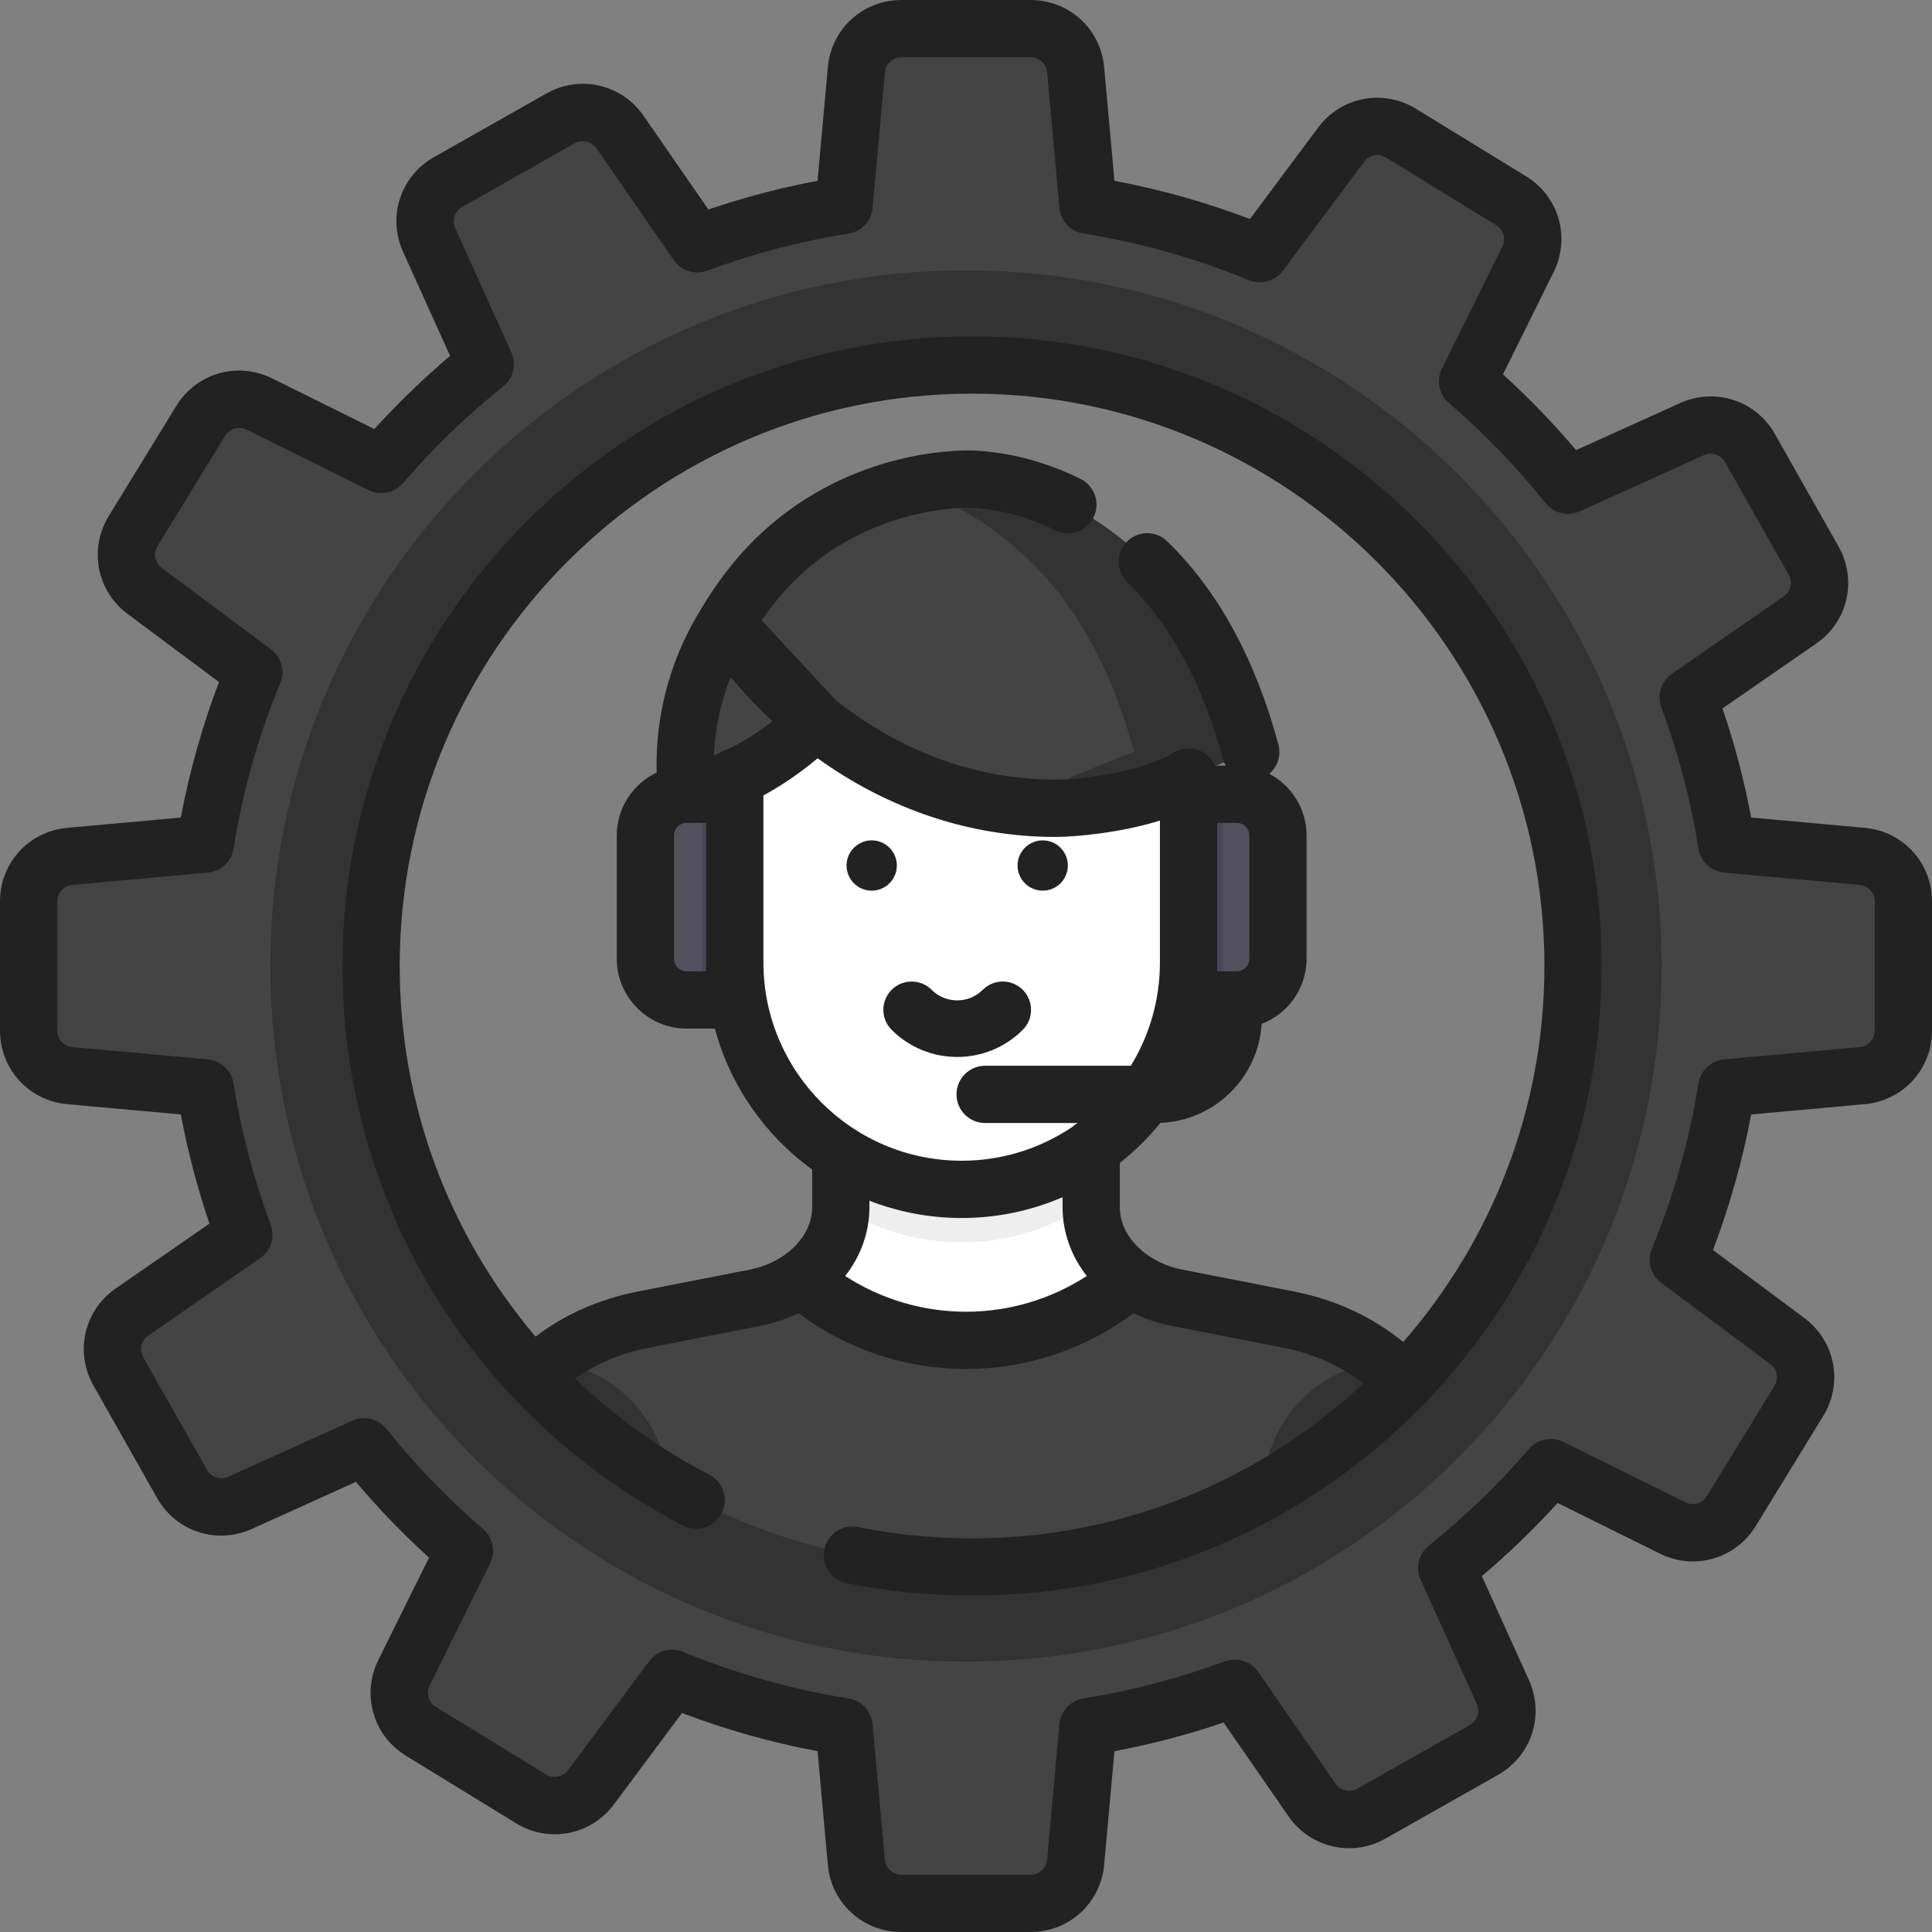 <?xml version="1.0"?>
<svg xmlns="http://www.w3.org/2000/svg" xmlns:xlink="http://www.w3.org/1999/xlink" xmlns:svgjs="http://svgjs.com/svgjs" version="1.1" width="512" height="512" x="0" y="0" viewBox="0 0 512.002 512.002" style="enable-background:new 0 0 512 512" xml:space="preserve" class=""><rect x="0" y="0" width="512.002" height="512.002" fill="#808080" stroke="none"/><g><script/>
<path xmlns="http://www.w3.org/2000/svg" style="" d="M341.452,349.415l-29.613-5.798c-13.298-2.604-22.703-12.528-22.703-23.957v-28.091h-66.273v28.091  c0,11.429-9.405,21.353-22.703,23.957l-29.613,5.798c-24.273,4.753-41.439,22.867-41.439,43.728v31.824h253.783v-31.825  C382.892,372.282,365.725,354.168,341.452,349.415z" fill="#ffffff" data-original="#ffe1b3" class=""/>
<path xmlns="http://www.w3.org/2000/svg" style="" d="M254.854,329.239L254.854,329.239c12.746,0,24.562-3.975,34.283-10.748v-26.922h-66.273v28.091  c0,0.116-0.007,0.231-0.009,0.347C232.118,325.853,243.09,329.239,254.854,329.239z" fill="#eeeeee" data-original="#f0c891" class=""/>
<path xmlns="http://www.w3.org/2000/svg" style="" d="M254.854,314.936L254.854,314.936c-33.162,0-60.044-26.883-60.044-60.044v-49.089  c0-33.161,26.883-60.044,60.044-60.044l0,0c33.161,0,60.044,26.883,60.044,60.044v49.089  C314.898,288.053,288.015,314.936,254.854,314.936z" fill="#ffffff" data-original="#ffe1b3" class=""/>
<path xmlns="http://www.w3.org/2000/svg" style="" d="M265.923,146.781c15.234,10.89,25.165,28.724,25.165,48.878v49.089  c0,33.161-26.883,60.044-60.044,60.044l0,0c-3.782,0-7.481-0.353-11.069-1.022c9.832,7.029,21.872,11.166,34.879,11.166l0,0  c33.161,0,60.044-26.883,60.044-60.044v-49.089C314.898,176.424,293.796,151.976,265.923,146.781z" fill="#ffffff" data-original="#fad7a5" class=""/>
<path xmlns="http://www.w3.org/2000/svg" style="" d="M192.41,165.213c-3.035,4.862-7.11,12.695-9.266,23.088c-1.87,9.014-1.632,16.743-1.048,22.068  c7.305-1.803,13.006-4.384,16.956-6.507c1.559-0.838,9.264-5.054,17.301-12.84l0,0L192.41,165.213z" fill="#444444" data-original="#b48765" class=""/>
<path xmlns="http://www.w3.org/2000/svg" style="" d="M331.363,199.192c-5.113-18.942-13.603-36.978-27.414-50.336  c-4.476-4.33-21.298-20.602-46.195-21.888c0,0-25.98-1.342-48.413,17.747c-6.768,5.759-12.34,12.742-16.932,20.499  c20.88,29.874,52.204,48.872,87.229,48.872c8.625,0,26.647-2.631,35.258-8.282" fill="#444444" data-original="#966d50" class=""/>
<path xmlns="http://www.w3.org/2000/svg" style="" d="M303.95,148.856c-4.476-4.33-21.298-20.602-46.195-21.888c0,0-7.369-0.38-17.647,2.148  c17.605,4.853,29.366,16.227,32.998,19.74c13.811,13.359,22.301,31.395,27.414,50.336l-16.466,6.611  c-5.002,3.282-13.176,5.543-20.842,6.864c5.364,0.931,10.848,1.418,16.427,1.418c8.625,0,26.647-2.631,35.258-8.282l16.466-6.611  C326.25,180.25,317.76,162.215,303.95,148.856z" fill="#333333" data-original="#846047" class=""/>
<path xmlns="http://www.w3.org/2000/svg" style="" d="M327.612,264.814h-12.714V210.37h12.714c6.047,0,10.949,4.902,10.949,10.949v32.547  C338.56,259.912,333.659,264.814,327.612,264.814z" fill="#53515e" data-original="#53515e" class=""/>
<rect xmlns="http://www.w3.org/2000/svg" x="314.9" y="210.371" style="" width="9.129" height="54.44" fill="#474756" data-original="#474756" class=""/>
<path xmlns="http://www.w3.org/2000/svg" style="" d="M182.095,210.37h12.714v54.444h-12.714c-6.047,0-10.949-4.902-10.949-10.949v-32.547  C171.147,215.272,176.049,210.37,182.095,210.37z" fill="#53515e" data-original="#53515e" class=""/>
<rect xmlns="http://www.w3.org/2000/svg" x="185.98" y="210.371" style="" width="8.825" height="54.44" fill="#474756" data-original="#474756" class=""/>
<path xmlns="http://www.w3.org/2000/svg" style="" d="M341.452,349.415l-29.613-5.798c-4.603-0.901-8.738-2.681-12.18-5.095  c-11.674,10.193-26.945,16.37-43.66,16.37s-31.986-6.177-43.66-16.37c-3.441,2.414-7.577,4.194-12.18,5.095l-29.613,5.798  c-24.273,4.753-41.439,22.867-41.439,43.728v31.824H382.89v-31.825C382.892,372.282,365.725,354.168,341.452,349.415z" fill="#444444" data-original="#ff9ea4" class=""/>
<g xmlns="http://www.w3.org/2000/svg">
	<path style="" d="M145.666,360.71c-10.296,8.256-16.558,19.841-16.558,32.433v31.824h48.095v-29.405   C177.203,377.395,163.372,362.461,145.666,360.71z" fill="#333333" data-original="#ff7b97" class=""/>
	<path style="" d="M366.334,360.71c-17.707,1.751-31.538,16.685-31.538,34.852l0.05,29.405h48.045v-31.825   C382.892,380.551,376.63,368.966,366.334,360.71z" fill="#333333" data-original="#ff7b97" class=""/>
</g>
<path xmlns="http://www.w3.org/2000/svg" style="" d="M493.514,226.946l-35.91-3.25c-2.138-13.449-5.588-26.459-10.217-38.897l29.628-20.501  c5.096-3.526,6.661-10.357,3.609-15.749l-16.871-29.809c-3.052-5.393-9.714-7.568-15.36-5.014l-32.875,14.869  c-7.99-9.991-16.894-19.216-26.594-27.545l16.013-32.333c2.75-5.553,0.811-12.287-4.472-15.527l-29.198-17.906  c-5.283-3.239-12.164-1.915-15.867,3.054l-21.531,28.895c-14.431-5.959-29.691-10.314-45.564-12.837l-3.25-35.91  c-0.559-6.172-5.732-10.898-11.929-10.898h-34.252c-6.197,0-11.37,4.726-11.929,10.898l-3.25,35.91  c-13.448,2.138-26.459,5.588-38.896,10.217l-20.501-29.629c-3.526-5.096-10.357-6.661-15.75-3.609L118.74,48.248  c-5.393,3.053-7.568,9.714-5.014,15.36l14.869,32.876c-9.991,7.99-19.216,16.894-27.545,26.594l-32.333-16.013  c-5.553-2.75-12.287-0.811-15.527,4.472l-17.906,29.198c-3.24,5.283-1.915,12.164,3.054,15.866l28.895,21.531  c-5.959,14.431-10.313,29.691-12.837,45.564l-35.91,3.25c-6.172,0.559-10.898,5.732-10.898,11.929v34.252  c0,6.197,4.727,11.37,10.898,11.929l35.91,3.25c2.139,13.449,5.588,26.459,10.217,38.897l-29.628,20.501  c-5.096,3.526-6.661,10.357-3.609,15.75l16.871,29.809c3.052,5.393,9.714,7.568,15.361,5.014l32.875-14.869  c7.99,9.991,16.894,19.216,26.594,27.545l-16.013,32.333c-2.75,5.553-0.811,12.287,4.472,15.527l29.198,17.906  c5.283,3.24,12.164,1.915,15.867-3.054l21.531-28.895c14.431,5.96,29.691,10.314,45.564,12.837l3.25,35.91  c0.559,6.172,5.732,10.898,11.929,10.898h34.252c6.197,0,11.371-4.726,11.929-10.898l3.25-35.91  c13.448-2.138,26.459-5.588,38.897-10.217l20.5,29.629c3.526,5.096,10.357,6.661,15.75,3.609l29.809-16.871  c5.393-3.052,7.568-9.714,5.014-15.36l-14.869-32.875c9.991-7.99,19.216-16.894,27.545-26.594l32.333,16.013  c5.553,2.75,12.287,0.811,15.527-4.472l17.906-29.198c3.24-5.283,1.915-12.164-3.054-15.867l-28.895-21.531  c5.959-14.431,10.313-29.691,12.837-45.564l35.91-3.25c6.172-0.559,10.898-5.732,10.898-11.929v-34.252  C504.412,232.678,499.685,227.505,493.514,226.946z M257.603,415.27c-87.962,0-159.269-71.307-159.269-159.269  S169.641,96.732,257.603,96.732s159.269,71.307,159.269,159.269S345.565,415.27,257.603,415.27z" fill="#444444" data-original="#dfe2ea" class=""/>
<path xmlns="http://www.w3.org/2000/svg" style="" d="M256,71.644c-101.818,0-184.357,82.54-184.357,184.357S154.182,440.358,256,440.358  s184.357-82.539,184.357-184.357S357.817,71.644,256,71.644z M257.603,415.27c-87.962,0-159.269-71.307-159.269-159.269  S169.641,96.732,257.603,96.732s159.269,71.307,159.269,159.269S345.565,415.27,257.603,415.27z" fill="#333333" data-original="#c7cad3" class=""/>
<path xmlns="http://www.w3.org/2000/svg" d="M494.198,219.388L494.198,219.388l-30.114-2.726c-1.845-9.808-4.39-19.499-7.599-28.93l24.847-17.192  c8.381-5.798,10.916-16.859,5.896-25.728l-16.871-29.809c-5.02-8.869-15.807-12.387-25.091-8.19l-27.581,12.475  c-6.013-7.103-12.504-13.827-19.382-20.075l13.435-27.126c4.523-9.132,1.382-20.036-7.305-25.364l-29.198-17.906  c-8.686-5.326-19.828-3.184-25.919,4.988l-18.055,24.233c-11.641-4.428-23.678-7.819-35.922-10.122l-2.726-30.112  c-0.919-10.149-9.297-17.803-19.487-17.803h-34.252c-10.19,0-18.568,7.654-19.486,17.803l-2.726,30.112  c-9.808,1.845-19.497,4.39-28.932,7.6l-17.193-24.849c-5.798-8.38-16.858-10.911-25.727-5.895l-29.808,16.871  c-8.869,5.019-12.39,15.806-8.191,25.091l12.475,27.583c-7.104,6.013-13.827,12.504-20.076,19.381l-27.125-13.434  c-9.132-4.522-20.036-1.383-25.364,7.305l-17.906,29.199c-5.327,8.687-3.182,19.829,4.989,25.917l24.232,18.057  c-4.426,11.639-7.818,23.677-10.121,35.92l-30.114,2.726C7.653,220.308,0,228.686,0,238.875v34.252  c0,10.189,7.653,18.567,17.802,19.487l30.113,2.725c1.845,9.809,4.39,19.498,7.599,28.931l-24.847,17.192  c-8.381,5.798-10.915,16.858-5.895,25.728l16.871,29.809c5.019,8.868,15.806,12.388,25.092,8.19l27.581-12.475  c6.014,7.104,12.504,13.827,19.382,20.075l-13.435,27.126c-4.522,9.132-1.382,20.036,7.305,25.364l29.198,17.906  c8.685,5.328,19.829,3.183,25.919-4.989l18.056-24.232c11.64,4.427,23.677,7.818,35.921,10.122l2.726,30.112  c0.918,10.149,9.296,17.803,19.486,17.803h34.252c10.19,0,18.568-7.654,19.487-17.803l2.726-30.112  c9.808-1.846,19.5-4.392,28.931-7.6l17.192,24.848c5.799,8.38,16.859,10.915,25.728,5.896l29.808-16.871  c8.869-5.019,12.39-15.806,8.191-25.092l-12.475-27.582c7.104-6.013,13.826-12.503,20.076-19.382l27.125,13.435  c9.133,4.521,20.035,1.382,25.365-7.305l17.906-29.199c5.327-8.687,3.182-19.829-4.99-25.918l-24.231-18.056  c4.426-11.638,7.818-23.678,10.121-35.921l30.114-2.725c10.149-0.92,17.802-9.297,17.802-19.487v-34.252  C512,228.685,504.347,220.308,494.198,219.388z M496.823,273.127c0,2.285-1.717,4.165-3.994,4.371l-35.91,3.25  c-3.46,0.313-6.265,2.936-6.81,6.366c-2.392,15.039-6.549,29.795-12.357,43.859c-1.325,3.209-0.304,6.908,2.48,8.981l28.894,21.53  c1.833,1.366,2.315,3.867,1.12,5.816l-17.906,29.198c-1.197,1.949-3.642,2.652-5.691,1.639l-32.332-16.014  c-3.11-1.539-6.865-0.777-9.125,1.857c-7.996,9.311-16.921,17.928-26.527,25.611c-2.709,2.166-3.604,5.893-2.175,9.054  l14.869,32.876c0.942,2.083,0.152,4.504-1.838,5.629l-29.808,16.871c-1.989,1.125-4.471,0.557-5.772-1.323l-20.5-29.628  c-1.975-2.854-5.633-4.006-8.887-2.794c-12.079,4.496-24.676,7.805-37.442,9.835c-3.431,0.546-6.052,3.352-6.365,6.811l-3.25,35.909  c-0.207,2.276-2.086,3.994-4.372,3.994h-34.252c-2.286,0-4.165-1.717-4.372-3.994l-3.25-35.909c-0.313-3.46-2.935-6.264-6.365-6.811  c-15.038-2.391-29.794-6.549-43.86-12.358c-0.941-0.388-1.923-0.575-2.894-0.575c-2.343,0-4.621,1.088-6.087,3.055l-21.53,28.895  c-1.367,1.834-3.867,2.315-5.815,1.119l-29.198-17.906c-1.949-1.196-2.653-3.642-1.639-5.69l16.013-32.333  c1.54-3.108,0.775-6.865-1.857-9.125c-9.311-7.994-17.927-16.919-25.611-26.527c-2.166-2.708-5.892-3.601-9.054-2.175l-32.876,14.87  c-2.083,0.941-4.503,0.152-5.628-1.838l-16.87-29.808c-1.126-1.99-0.558-4.471,1.323-5.771l29.629-20.5  c2.854-1.975,4.005-5.635,2.794-8.888c-4.496-12.081-7.805-24.679-9.835-37.442c-0.545-3.431-3.351-6.053-6.81-6.366l-35.909-3.25  c-2.277-0.207-3.994-2.086-3.994-4.371v-34.252c0-2.285,1.717-4.165,3.994-4.371l35.91-3.251c3.459-0.313,6.264-2.936,6.81-6.366  c2.392-15.037,6.549-29.793,12.358-43.858c1.325-3.209,0.304-6.908-2.48-8.981l-28.896-21.532c-1.833-1.366-2.314-3.865-1.119-5.814  l17.906-29.198c1.195-1.949,3.641-2.653,5.69-1.639l32.333,16.013c3.108,1.537,6.865,0.777,9.125-1.857  c7.995-9.311,16.92-17.926,26.527-25.61c2.709-2.166,3.604-5.893,2.175-9.054L120.642,60.48c-0.942-2.083-0.152-4.503,1.838-5.628  l29.808-16.871c1.989-1.126,4.471-0.558,5.772,1.322l20.501,29.629c1.974,2.853,5.632,4.004,8.887,2.794  c12.084-4.498,24.681-7.807,37.441-9.835c3.431-0.545,6.053-3.351,6.366-6.811l3.25-35.909c0.206-2.276,2.086-3.994,4.372-3.994  h34.252c2.286,0,4.166,1.717,4.372,3.994l3.25,35.909c0.313,3.46,2.935,6.265,6.366,6.811c15.037,2.39,29.793,6.548,43.859,12.357  c3.208,1.329,6.907,0.303,8.981-2.479l21.53-28.895c1.366-1.834,3.867-2.314,5.815-1.119L396.5,59.661  c1.949,1.196,2.653,3.641,1.639,5.689l-16.014,32.334c-1.54,3.108-0.775,6.865,1.857,9.125c9.311,7.994,17.928,16.92,25.611,26.527  c2.166,2.708,5.893,3.602,9.054,2.175l32.876-14.87c2.083-0.943,4.503-0.151,5.628,1.838l16.871,29.809  c1.126,1.99,0.558,4.471-1.323,5.771l-29.628,20.5c-2.854,1.975-4.005,5.635-2.794,8.888c4.496,12.079,7.805,24.677,9.835,37.441  c0.545,3.431,3.35,6.053,6.81,6.366l35.91,3.251c2.277,0.206,3.994,2.086,3.994,4.371v34.251H496.823z" fill="#222222" data-original="#000000" style="" class=""/>
<path xmlns="http://www.w3.org/2000/svg" d="M257.603,89.143c-92.005,0-166.858,74.853-166.858,166.858c0,62.638,34.583,119.452,90.252,148.271  c3.72,1.929,8.3,0.471,10.227-3.25c1.927-3.722,0.471-8.301-3.251-10.227c-13.248-6.858-25.167-15.474-35.568-25.458  c5.561-3.945,12.173-6.732,19.481-8.163l29.653-5.807c3.612-0.707,6.989-1.852,10.073-3.355  c12.768,9.562,28.323,14.788,44.387,14.788s31.618-5.226,44.386-14.788c3.084,1.504,6.461,2.648,10.073,3.355l29.655,5.807  c7.989,1.564,15.292,4.84,21.174,9.428c-27.143,25.461-63.622,41.081-103.685,41.081c-10.165,0-20.327-1.012-30.204-3.006  c-4.105-0.83-8.11,1.828-8.94,5.936c-0.829,4.108,1.828,8.11,5.936,8.94c10.864,2.193,22.036,3.306,33.208,3.306  c46.72,0,89.008-19.309,119.327-50.356c0.144-0.112,0.289-0.224,0.427-0.348c0.406-0.365,0.762-0.765,1.07-1.19  c28.51-29.949,46.034-70.448,46.034-114.964C424.461,163.996,349.609,89.143,257.603,89.143z M187.136,255.07v2.348h-5.144  c-1.861,0-3.375-1.514-3.375-3.375v-32.592c0-1.862,1.514-3.376,3.375-3.376h5.144V255.07z M195.38,197.286  c-0.842,0.452-1.701,0.875-2.565,1.29c-0.855,0.222-1.654,0.582-2.364,1.066c-0.416,0.179-0.824,0.374-1.244,0.545  c0.139-3.443,0.561-6.872,1.264-10.259c0.747-3.6,1.816-7.102,3.166-10.495c3.509,4.18,7.21,8.079,11.08,11.684  C200.545,194.356,197.044,196.392,195.38,197.286z M202.313,210.785c0.083-0.044,0.168-0.085,0.251-0.13  c2.402-1.29,7.896-4.488,14.128-9.7c18.757,13.501,40.447,20.84,62.981,20.84c5.711,0,17.437-1.152,27.719-4.328v37.603  c0,10.018-2.821,19.388-7.707,27.363h-38.612c-4.191,0-7.588,3.397-7.588,7.588s3.397,7.588,7.588,7.588h24.557  c-0.561,0.298-1.076,0.668-1.542,1.092c-8.364,5.622-18.422,8.908-29.235,8.908c-28.97,0-52.539-23.569-52.539-52.54v-44.284  H202.313z M322.568,218.074h5.144c1.861,0,3.375,1.515,3.375,3.376v32.592c0,1.862-1.514,3.375-3.375,3.375h-5.144v-2.348V218.074z   M223.984,338.156c4.082-5.206,6.421-11.493,6.421-18.227v-1.727c7.589,2.949,15.828,4.585,24.447,4.585  c9.494,0,18.533-1.972,26.742-5.515v2.657c0,6.734,2.339,13.021,6.421,18.227c-9.483,6.143-20.587,9.467-32.015,9.467  C244.572,347.622,233.467,344.299,223.984,338.156z M371.862,355.649c-7.979-6.575-17.952-11.24-28.832-13.37l-29.654-5.807  c-9.621-1.884-16.604-8.841-16.604-16.543v-11.736c3.959-3.131,7.564-6.688,10.737-10.611c14.349-0.569,25.955-11.972,26.846-26.238  c6.954-2.68,11.909-9.414,11.909-17.301v-32.592c0-7.097-4.009-13.269-9.877-16.388c2.159-1.844,3.197-4.823,2.408-7.746  c-6.144-22.762-16.07-40.891-29.502-53.884c-3.012-2.916-7.817-2.834-10.73,0.178c-2.914,3.013-2.834,7.817,0.178,10.73  c11.435,11.061,19.981,26.851,25.402,46.93c0.158,0.584,0.399,1.118,0.675,1.627h-2.875c-1.167-2.69-3.843-4.573-6.962-4.573  c-1.479,0-2.855,0.43-4.021,1.161c-0.05,0.031-0.09,0.048-0.142,0.083c-6.655,4.368-22.624,7.05-31.144,7.05  c-20.932,0-41.101-7.476-58.241-21.129l-19.561-21.086c3.687-5.387,7.814-10.047,12.324-13.885  c19.742-16.798,42.972-15.979,43.171-15.972c7.535,0.388,15.024,2.401,22.26,5.982c3.757,1.855,8.308,0.319,10.167-3.436  c1.859-3.757,0.32-8.309-3.436-10.166c-9.103-4.505-18.593-7.04-28.208-7.536c-1.181-0.055-29.31-1.259-53.789,19.571  c-7.018,5.972-13.227,13.466-18.461,22.268c-0.004,0.007-0.01,0.013-0.014,0.02c-0.016,0.026-0.03,0.052-0.046,0.078  c-0.015,0.026-0.032,0.051-0.047,0.077c-0.004,0.006-0.006,0.012-0.009,0.018c-4.874,7.851-8.298,16.403-10.17,25.425  c-1.222,5.89-1.752,11.881-1.599,17.882c-6.241,2.991-10.572,9.352-10.572,16.723v32.592c0,10.229,8.322,18.552,18.552,18.552h7.456  c4.082,15.221,13.347,28.333,25.78,37.338v9.996c0,7.702-6.983,14.659-16.605,16.543l-29.654,5.807  c-10.176,1.993-19.382,6.078-27.041,11.931c-22.895-26.923-36.007-61.457-36.007-98.209c0-83.637,68.044-151.681,151.681-151.681  s151.681,68.044,151.681,151.681C409.284,294.109,395.153,328.976,371.862,355.649z" fill="#222222" data-original="#000000" style="" class=""/>
<circle xmlns="http://www.w3.org/2000/svg" cx="231.01" cy="229.371" r="6.664" fill="#222222" data-original="#000000" style="" class=""/>
<circle xmlns="http://www.w3.org/2000/svg" cx="276.33" cy="229.371" r="6.664" fill="#222222" data-original="#000000" style="" class=""/>
<path xmlns="http://www.w3.org/2000/svg" d="M253.668,280.105c-6.292,0-12.584-2.396-17.374-7.185c-2.929-2.929-2.93-7.678-0.001-10.606  c2.929-2.93,7.678-2.929,10.606-0.001c3.732,3.732,9.805,3.732,13.536,0c2.929-2.928,7.677-2.929,10.607,0.001  c2.929,2.929,2.928,7.678,0,10.606C266.251,277.709,259.96,280.105,253.668,280.105z" fill="#222222" data-original="#000000" style="" class=""/>
<g xmlns="http://www.w3.org/2000/svg">
</g>
<g xmlns="http://www.w3.org/2000/svg">
</g>
<g xmlns="http://www.w3.org/2000/svg">
</g>
<g xmlns="http://www.w3.org/2000/svg">
</g>
<g xmlns="http://www.w3.org/2000/svg">
</g>
<g xmlns="http://www.w3.org/2000/svg">
</g>
<g xmlns="http://www.w3.org/2000/svg">
</g>
<g xmlns="http://www.w3.org/2000/svg">
</g>
<g xmlns="http://www.w3.org/2000/svg">
</g>
<g xmlns="http://www.w3.org/2000/svg">
</g>
<g xmlns="http://www.w3.org/2000/svg">
</g>
<g xmlns="http://www.w3.org/2000/svg">
</g>
<g xmlns="http://www.w3.org/2000/svg">
</g>
<g xmlns="http://www.w3.org/2000/svg">
</g>
<g xmlns="http://www.w3.org/2000/svg">
</g>
</g></svg>
